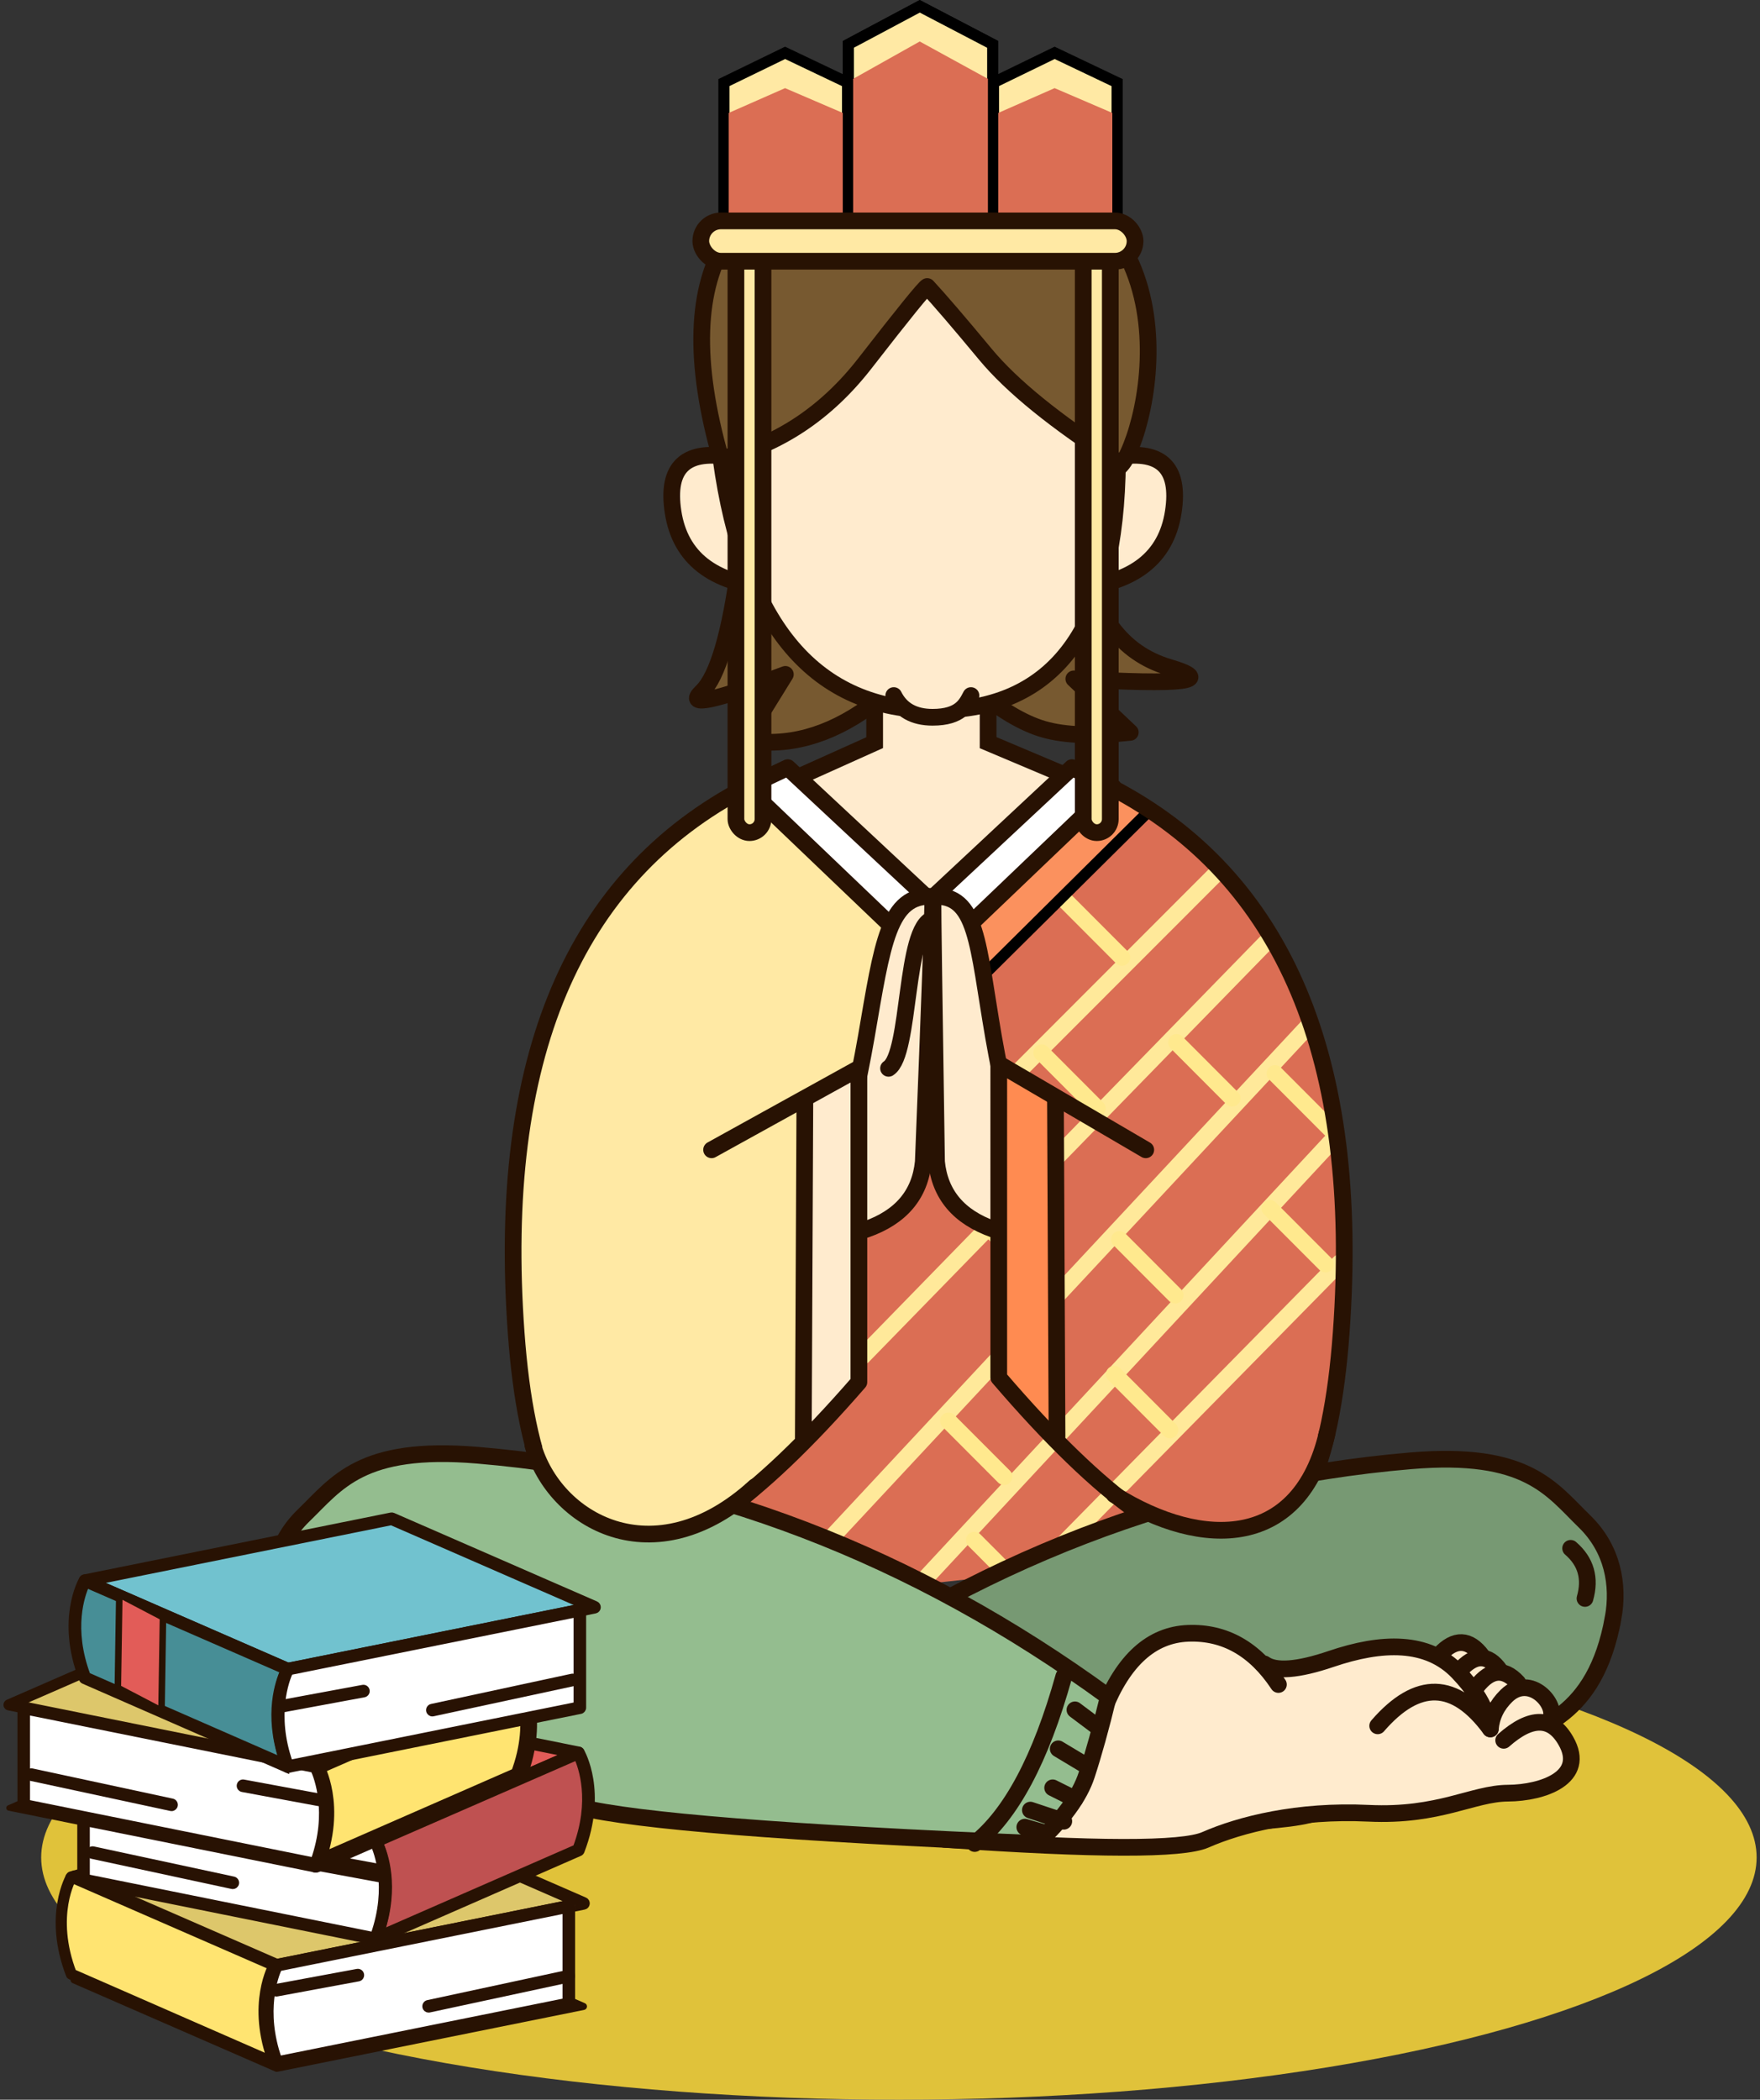 <svg xmlns="http://www.w3.org/2000/svg" xmlns:xlink="http://www.w3.org/1999/xlink" width="316" height="377" viewBox="0 0 316 377">
    <rect x="0" y="0" width="316" height="377" fill="#333333" stroke="none"/>
    <defs>
        <path id="oswcl6j4xa" d="M0.071 1.057L92.815 1.057 92.815 29.321 0.071 29.321z"/>
    </defs>
    <g fill="none" fill-rule="evenodd">
        <g>
            <g transform="translate(-26 -207) translate(26.394 207)">
                <ellipse cx="161" cy="333.5" fill="#E0C23A" rx="154" ry="43.5"/>
                <g>
                    <path fill="#FFEBCE" stroke="#281203" stroke-width="3" d="M109.041 0L109.041 11.342 94.368 17.941 119.092 43.715 145.043 17.941 129.411 11.342 129.411 0z" transform="translate(47.606 122)"/>
                    <path fill="#FFE9A4" d="M85.992 19.343c-23.783 10.29-37.74 33.964-41.868 71.022-6.193 55.587 16.815 73.518 29.342 64.552 8.35-5.976 15.318-11.691 20.902-17.145l26.36 18.41 24.315-22.023-14.381-91.642h-16.286L85.992 19.343z" transform="translate(47.606 122)"/>
                    <path fill="#DB6E54" d="M151.903 19.343l-43.606 37.97-2.088 68.358-29.575 31.44 41 5.33 57.812-6.26c17.753-5.756 22.055-37.157 12.907-94.202-8.605-20.53-20.755-34.741-36.45-42.636z" transform="translate(47.606 122)"/>
                    <g>
                        <path stroke="#FFE99A" stroke-linecap="round" stroke-linejoin="round" stroke-width="3" d="M71.029 14.894L6.514 79.477M79.825 27.416L7.237 101.887M87.061 42.776L.722 135.4M92.076 62.557L17.474 142.847M92.853 85.131L36.086 142.847" transform="translate(47.606 122) translate(99.694 19.594)"/>
                        <path stroke="#FFE98E" stroke-linecap="round" stroke-linejoin="round" stroke-width="3" d="M43.75 20.29L53.741 30.303M63.539 45.568L73.53 55.582M53.302 80.942L63.293 90.956M81.22 51.154L91.211 61.167M39.343 47.43L49.334 57.444M30.037 79.081L40.028 89.094M22.592 113.524L32.583 123.537M52.371 105.146L62.362 115.159M80.29 75.357L90.281 85.37M27.245 134.934L37.236 144.948" transform="translate(47.606 122) translate(99.694 19.594)"/>
                        <path fill="#FB915E" d="M27.16 24.158L28.924 32.91 58.905 4.178 52.209 0.26z" transform="translate(47.606 122) translate(99.694 19.594)"/>
                    </g>
                    <path fill="#FFF" stroke="#281203" stroke-linejoin="round" stroke-width="3" d="M93.436 15.825L121.193 41.747 114.451 46.545 85.992 19.343z" transform="translate(47.606 122)"/>
                    <path fill="#FFF" stroke="#281203" stroke-linejoin="round" stroke-width="3" d="M124.146 15.825L151.903 41.747 145.161 46.545 116.703 19.343z" transform="translate(47.606 122) matrix(-1 0 0 1 268.606 0)"/>
                    <path stroke="#000" stroke-linecap="round" stroke-linejoin="round" stroke-width="2" d="M158.142 23.772L127.916 53.75" transform="translate(47.606 122)"/>
                    <path fill="#FFEBCE" stroke="#281203" stroke-width="3" d="M119.495 38.953c0 2.89-.575 18.772-1.723 47.648-.586 5.881-4 9.923-10.245 12.124-9.367 3.302-2.906-17.673 0-34.493 2.906-16.82 3.974-25.744 11.968-25.279z" transform="translate(47.606 122)"/>
                    <path fill="#FFEBCE" stroke="#281203" stroke-width="3" d="M119.495 38.953c0 2.89.218 18.772.654 47.648.585 5.881 4 9.923 10.245 12.124 9.366 3.302 2.906-17.673 0-34.493-2.906-16.82-2.906-25.744-10.9-25.279z" transform="translate(47.606 122)"/>
                    <path fill="#FFEBCE" d="M96.229 74.472L106.816 69.072 106.816 125.22 96.229 135.911z" transform="translate(47.606 122)"/>
                    <path fill="#FF8B51" d="M130.662 75.217L141.248 69.817 141.248 125.965 130.662 136.656z" transform="translate(47.606 122) matrix(-1 0 0 1 271.91 0)"/>
                    <path stroke="#281203" stroke-linecap="round" stroke-linejoin="round" stroke-width="3" d="M85.992 19.343C54.896 35.51 41.122 68.145 44.67 117.247c3.548 49.102 24.061 52.072 61.54 8.907V69.817L79.762 84.446M151.485 19.343c31.097 16.167 44.871 48.802 41.323 97.904-3.548 49.102-24.042 51.8-61.484 8.094V69.004l26.391 15.442M96.509 75.427L96.229 136.631" transform="translate(47.606 122)"/>
                    <path stroke="#281203" stroke-linecap="round" stroke-linejoin="round" stroke-width="3" d="M141.784 75.427L141.504 135.911" transform="translate(47.606 122) matrix(-1 0 0 1 283.288 0)"/>
                    <g>
                        <path fill="#779973" stroke="#281203" stroke-width="3" d="M241.536 29.84c1.067-5.92-.076-12.373-5.126-17.288-6.005-5.844-10.316-12.675-31.235-10.9-40.563 3.443-78.32 17.987-113.274 43.634.832 6.171 2.131 10.884 3.899 14.139 1.768 3.254 12.73 5.184 32.886 5.79 5.169 2.358 9.2 3.393 12.097 3.103 15.764-1.573 38.155-1.12 46.108-3.102 16.5-4.113 27.599-8.813 34.88-12.585 5.881-3.048 16.506-4.69 19.765-22.791z" transform="translate(47.606 122) translate(.099 138.634)"/>
                        <g>
                            <path fill="#FFEBCE" d="M23.073 24.928c-2.386 12.872-4.362 22.14-5.928 27.803-1.111 4.018 8.131-1.42 21.273-4.06 4.1-.824 11.048-4.338 20.846-10.542 9.498-2.184 16.722-4.21 21.673-6.08 4.952-1.87 12.391-5.38 22.319-10.532 3.105-1.56 4.342-3.765 3.71-6.616-.632-2.852-2.285-4.21-4.96-4.074-.55-1.699-.857-2.737-.92-3.115-.212-1.245-1.517-1.664-3.405-1.793-4.12-.281-3.62-3.38-6.766-2.498-3.144.882-3.167-1.922-4.48-1.554-1.313.369 2.04-2.084-3.538-1.244-2.535.382-2.118 2.148-4.072 2.661-1.594.419-4.754.625-9.482.62L55.8 11.849c-4.506 1.871-7.368 2.023-8.587.455-1.828-2.352-9.25-5.84-15.854-1.362-4.402 2.985-7.165 7.647-8.287 13.986z" transform="translate(47.606 122) translate(.099 138.634) rotate(14 9.02 554.577)"/>
                            <path stroke="#281203" stroke-linecap="round" stroke-linejoin="round" stroke-width="3" d="M22.923 27.312c1.268-9.48 5.066-15.138 11.392-16.972 6.326-1.834 12.31-.169 17.949 4.996M48.903 12.362c2.284.92 6.1-.34 11.448-3.778 8.023-5.159 15.977-7.459 22.717-3.172 6.74 4.286 7.265 7.517 8.046 8.459M71.355 18.224c4.938-9.741 11.524-11.193 19.76-4.353" transform="translate(47.606 122) translate(.099 138.634) rotate(14 9.02 554.577)"/>
                            <path stroke="#281203" stroke-linecap="round" stroke-linejoin="round" stroke-width="3" d="M93.933 15.273c3.714-5.397 7.329-6.268 10.845-2.614 5.273 5.482-1.706 10.075-7.82 11.64-6.115 1.566-10.906 7.068-23.408 9.556C61.05 36.343 51.68 41.4 46.288 45.567c-3.595 2.777-18.74 6.527-45.436 11.248M79.047 3.124c1.949-3.545 4.437-4.07 7.464-1.576M83.19 5.106C85.08 1.464 87.42.849 90.21 3.258M86.542 7.973c1.62-4.4 4.065-5.518 7.335-3.352" transform="translate(47.606 122) translate(.099 138.634) rotate(14 9.02 554.577)"/>
                            <path stroke="#281203" stroke-linecap="round" stroke-linejoin="round" stroke-width="3" d="M91.114 13.87c-.357-2.25.101-4.408 1.375-6.471 3.161-5.118 9.515-.533 8.627 2.253" transform="translate(47.606 122) translate(.099 138.634) rotate(14 9.02 554.577)"/>
                        </g>
                        <path fill="#94BD8F" stroke="#281203" stroke-width="3" d="M1.266 28.663c-1.066-5.884.076-12.296 5.126-17.18C12.398 5.675 16.71-1.114 37.628.65 78.19 4.072 115.948 18.526 150.9 44.013c-1.344 5.53-2.644 10.214-3.898 14.05-1.254 3.837-4.243 7.938-8.966 12.303-44.605-1.852-71.98-4.034-82.125-6.547-16.501-4.088-27.6-8.758-34.88-12.507-5.882-3.029-16.506-4.66-19.766-22.65z" transform="translate(47.606 122) translate(.099 138.634)"/>
                        <path stroke="#281203" stroke-linecap="round" stroke-linejoin="round" stroke-width="3" d="M142.901 40.366c-4.13 14.812-9.463 24.812-16 30M148.901 49.366L144.901 46.366M146.901 56.366L141.901 53.366M144.901 62.366L140.901 60.366M142.901 66.366L136.901 64.366M138.901 68.3L135.901 67.432M10.901 17.366c-2.397 1.348-3.357 4.015-2.881 8M233.901 17.366c2.752 2.375 3.61 5.375 2.577 9" transform="translate(47.606 122) translate(.099 138.634)"/>
                    </g>
                    <path stroke="#281203" stroke-linecap="round" stroke-linejoin="round" stroke-width="3" d="M111.534 69.817c4.02-2.565 2.812-25.381 7.96-26.808" transform="translate(47.606 122)"/>
                    <path fill="#DB6E54" stroke="#281203" stroke-linecap="round" stroke-linejoin="round" stroke-width="3" d="M190.29 135.276c-4.796 20.713-22.203 21.119-38.224 11.097" transform="translate(47.606 122)"/>
                    <path fill="#FFE9A4" stroke="#281203" stroke-linecap="round" stroke-linejoin="round" stroke-width="3" d="M47.675 137.5c3.806 13.464 21.69 24.057 39.903 7.436" transform="translate(47.606 122)"/>
                </g>
                <g transform="translate(119.606)">
                    <path fill="#775930" stroke="#281203" stroke-linejoin="round" stroke-width="3" d="M12.78 101.01c-1.665 12.746-3.93 20.487-6.794 23.221-2.865 2.735 2.142 1.686 15.02-3.147l-7.296 11.8c7.52 1.323 14.983-.686 22.39-6.028s-.367-13.957-23.32-25.847zM74.255 98.667c1.903 11.555 7.1 18.597 15.594 21.126s2.81 3.228-17.05 2.096l10.138 9.603c-6.577.733-11.764.548-15.56-.557-3.797-1.104-8.061-3.669-12.794-7.693l19.672-24.575z"/>
                    <path fill="#FFEBCE" stroke="#281203" stroke-width="3" d="M11.668 82.167C3.194 80.504-.412 83.762.848 91.943c1.26 8.18 7.08 12.737 17.46 13.67l-6.64-23.446zM79.836 82.167c8.474-1.663 12.08 1.595 10.82 9.776-1.26 8.18-7.08 12.737-17.46 13.67l6.64-23.446z"/>
                    <path fill="#775930" stroke="#281203" stroke-width="3" d="M9.453 82.488c-10.027-35.075 1.695-53.049 35.165-53.92 50.205-1.309 43.416 42.79 37.394 53.92-4.015 7.42-28.202 7.42-72.56 0z"/>
                    <path fill="#FFEBCE" stroke="#281203" stroke-linejoin="round" stroke-width="3" d="M9.453 82.368c4.14 30.098 16.979 45.147 38.517 45.147 21.538 0 32.429-14.89 32.672-44.672C69.59 75.758 61.68 69.346 56.917 63.606c-4.763-5.739-8.244-9.794-10.443-12.165-.495.234-4.217 4.826-11.168 13.777-6.95 8.951-15.568 14.668-25.853 17.15z"/>
                    <g fill="#FFE9A4" stroke="#000" stroke-width="2">
                        <path d="M1 14.827v24.198h22.198V14.832L11.981 9.487 1 14.827zM23.337 7.965v31.06h25.92V7.971L36.161 1.13 23.337 7.965z" transform="translate(8.98)"/>
                        <path d="M23.337 7.965v31.06h25.92V7.971L36.161 1.13 23.337 7.965zM49.396 14.827v24.198h22.198V14.832L60.377 9.487l-10.981 5.34z" transform="translate(8.98)"/>
                    </g>
                    <path fill="#DB6E54" d="M10.84 20.277L20.954 15.824 31.316 20.277 31.316 40.025 10.84 40.025zM33.177 14.16L45.134 7.447 57.375 14.16 57.375 40.025 33.177 40.025zM59.237 20.277L69.35 15.824 79.712 20.277 79.712 40.025 59.237 40.025z"/>
                    <rect width="4.861" height="104.459" x="12.133" y="45.041" fill="#FFE9A4" stroke="#281203" stroke-width="3" rx="2.431"/>
                    <rect width="4.861" height="104.459" x="74.489" y="45.041" fill="#FFE9A4" stroke="#281203" stroke-width="3" rx="2.431"/>
                    <rect width="77.97" height="7.239" x="5.826" y="39.664" fill="#FFE9A4" stroke="#281203" stroke-width="3" rx="3.619"/>
                    <path fill="#FFEBCE" stroke="#281203" stroke-linecap="round" stroke-linejoin="round" stroke-width="3" d="M40.47 124.885c1.302 2.6 3.625 3.901 6.969 3.901 5.016 0 6.052-2.308 6.893-3.901"/>
                </g>
                <g>
                    <path fill="#FFF" d="M13 83.114L67.781 72 104 87.886 49.22 99z" transform="translate(.606 272)"/>
                    <g>
                        <path fill="#281203" d="M14.36 83.705L48.759 98.71l52.92-10.679L67.28 73.026l-52.92 10.679zM48.69 100c-.086 0-.17-.018-.25-.052L12.026 84.062c-.252-.11-.403-.371-.374-.646.028-.275.23-.499.5-.553l55.077-11.114c.125-.026.254-.012.37.04l36.416 15.886c.251.11.403.37.374.645-.029.275-.231.5-.5.553L48.812 99.987c-.04.009-.082.013-.123.013z" transform="translate(.606 272)"/>
                        <path fill="#DDC76B" d="M12.273 64.977L67.35 53.863 103.765 69.749 48.689 80.863z" transform="translate(.606 272)"/>
                        <path fill="#281203" stroke="#281203" d="M14.36 65.2l34.398 15.005 52.92-10.68L67.28 54.522 14.361 65.2zm34.33 16.294c-.086 0-.17-.017-.25-.052L12.026 65.556c-.252-.11-.403-.37-.374-.646.028-.274.23-.498.5-.552l55.077-11.115c.125-.025.254-.011.37.04l36.416 15.886c.251.11.403.371.374.646-.029.275-.231.499-.5.553L48.812 81.482c-.04.008-.082.012-.123.012h0z" transform="translate(.606 272)"/>
                        <path fill="#FFE471" stroke="#281203" stroke-linejoin="round" stroke-width="2" d="M11.805 65s-4.06 6.895 0 17.454L48.22 98.392c-4.062-10.559 0-17.506 0-17.506L11.805 65z" transform="translate(.606 272)"/>
                        <path fill="#FFF" d="M102.154 87.505V70l-52.44 10.583s-3.855 7.155 0 17.505l52.44-10.583z" transform="translate(.606 272)"/>
                        <path fill="#281203" stroke="#281203" d="M49.117 81.42c-.597 1.32-3.048 7.615-.024 16.223l51.412-10.375V71.05L49.117 81.42zM48.689 99c-.257 0-.493-.16-.586-.41-3.91-10.499-.127-17.726.036-18.029.09-.164.245-.28.427-.317l52.442-10.583c.184-.037.374.01.519.13.145.12.23.3.23.49v17.505c0 .3-.211.56-.504.619L48.812 98.988c-.041.008-.083.012-.123.012h0z" transform="translate(.606 272)"/>
                        <path fill="#E25C58" d="M101.13 82.808L75.951 88.226" transform="translate(.606 272)"/>
                        <path fill="#281203" stroke="#281203" d="M75.95 88.858c-.288 0-.548-.203-.61-.5-.073-.341.143-.677.48-.75L101 82.19c.338-.072.67.145.742.486.073.341-.143.677-.481.75l-25.18 5.418c-.043.01-.087.014-.13.014" transform="translate(.606 272)"/>
                        <path fill="#E25C58" d="M47.281 85.517L61.907 82.808" transform="translate(.606 272)"/>
                        <path fill="#281203" stroke="#281203" d="M48.625 85.972c-.296 0-.559-.213-.615-.517-.062-.343.163-.672.503-.736L63.14 82.01c.34-.062.666.164.728.508.063.343-.162.672-.502.735l-14.627 2.709c-.038.007-.076.01-.114.01" transform="translate(.606 272)"/>
                        <path fill="#FFF" d="M102.857 60.23L47.78 49.115 11.364 65.002 66.441 76.115z" transform="translate(.606 272)"/>
                        <path fill="#281203" d="M13.452 64.779l52.92 10.678 34.397-15.004-52.92-10.68-34.397 15.006zm52.99 11.968c-.042 0-.083-.004-.124-.012L11.242 65.62c-.269-.054-.471-.278-.5-.553-.029-.275.123-.537.374-.646l36.415-15.887c.117-.05.247-.065.372-.04l55.077 11.116c.268.054.47.278.5.552.028.275-.123.537-.375.646L66.69 76.695c-.08.034-.164.052-.249.052z" transform="translate(.606 272)"/>
                        <path fill="#E25C58" d="M102.857 42.724L47.78 31.61 11.364 47.495 66.441 58.61z" transform="translate(.606 272)"/>
                        <path fill="#281203" stroke="#281203" d="M13.452 47.273l52.92 10.68 34.397-15.006-52.92-10.68-34.397 15.006zm52.99 11.969c-.042 0-.083-.004-.124-.012L11.242 48.115c-.269-.054-.471-.278-.5-.553-.029-.275.123-.537.374-.646L47.531 31.03c.117-.051.247-.065.372-.04l55.077 11.115c.268.054.47.278.5.552.028.275-.123.537-.375.646L66.69 59.19c-.08.034-.164.052-.249.052h0z" transform="translate(.606 272)"/>
                        <path fill="#BF5151" d="M102.857 42.724s4.06 6.896 0 17.454L66.44 76.115c4.061-10.558 0-17.505 0-17.505l36.416-15.886z" transform="translate(.606 272)"/>
                        <path fill="#281203" stroke="#281203" d="M67.301 58.923c.864 1.876 2.96 7.739.22 16.031l34.846-15.25c3.154-8.426.974-14.453.196-16.164L67.301 58.923zm-.86 17.824c-.159 0-.315-.061-.434-.176-.182-.177-.24-.447-.15-.684 3.907-10.155.084-16.889.045-16.956-.091-.156-.112-.344-.056-.516.056-.172.182-.312.347-.384l36.415-15.887c.29-.126.626-.015.787.257.172.293 4.169 7.284.045 18.005-.06.157-.18.284-.334.35L66.69 76.696c-.08.035-.165.052-.249.052h0z" transform="translate(.606 272)"/>
                        <path fill="#FFF" d="M14 65.532V48.027L66.44 58.61s3.855 7.155 0 17.505L14 65.532z" transform="translate(.606 272)"/>
                        <path fill="#281203" stroke="#281203" d="M14.625 65.015L66.037 75.39c3.034-8.634.578-14.904-.022-16.222l-51.39-10.37v16.217zM66.44 76.747c-.04 0-.082-.004-.123-.012L13.876 66.152c-.292-.06-.503-.319-.503-.62V48.027c0-.189.085-.368.23-.488.145-.12.335-.168.519-.131l52.442 10.583c.182.037.338.153.427.318.163.302 3.946 7.529.036 18.029-.093.25-.33.41-.586.41h0z" transform="translate(.606 272)"/>
                        <path fill="#E25C58" d="M13.999 60.556L39.177 65.974" transform="translate(.606 272)"/>
                        <path fill="#281203" stroke="#281203" d="M40.805 66.682c-.043 0-.087-.005-.131-.014l-25.178-5.42c-.339-.072-.554-.407-.482-.748.072-.341.405-.558.742-.486l25.178 5.418c.339.073.554.409.482.75-.063.297-.322.5-.611.5" transform="translate(.606 272)"/>
                        <path fill="#E25C58" d="M67.849 63.264L53.222 60.556" transform="translate(.606 272)"/>
                        <path fill="#281203" stroke="#281203" stroke-width="2" d="M67.254 64.972c-.037 0-.075-.004-.114-.01l-14.627-2.71c-.34-.063-.565-.392-.503-.735.063-.343.39-.568.73-.507l14.626 2.709c.34.063.566.392.503.735-.056.304-.319.518-.615.518" transform="translate(.606 272)"/>
                        <path fill="#FFF" stroke="#281203" stroke-linejoin="round" d="M92.118 47.84L37.041 36.725 0.626 52.612 55.702 63.726z" transform="translate(.606 272)"/>
                        <path fill="#DDC76B" stroke="#281203" stroke-linejoin="round" stroke-width="2" d="M92.118 29.335L37.041 18.22 0.626 34.107 55.702 45.221z" transform="translate(.606 272)"/>
                        <path fill="#FFE471" stroke="#281203" stroke-linejoin="round" stroke-width="3" d="M92.118 29.335s4.06 6.895 0 17.453L55.702 62.726c4.062-10.558 0-17.505 0-17.505l36.416-15.886z" transform="translate(.606 272)"/>
                        <path fill="#281203" d="M91.825 30.15L56.562 45.534c.864 1.877 2.96 7.74.22 16.032l34.846-15.25c3.154-8.427.975-14.453.197-16.164M55.268 63.18c-.182-.176-.24-.446-.15-.684 3.893-10.118.083-16.89.045-16.956-.091-.156-.112-.344-.056-.516.056-.172.182-.312.347-.384L91.87 28.755c.288-.126.625-.016.786.257.172.292 4.169 7.283.046 18.005-.06.157-.182.284-.335.35L55.951 63.306c-.08.035-.165.052-.249.052-.159 0-.315-.06-.434-.176" transform="translate(.606 272)"/>
                        <path fill="#FFF" d="M3.261 52.143V34.638l52.441 10.583s3.855 7.155 0 17.505L3.261 52.143z" transform="translate(.606 272)"/>
                        <path fill="#281203" stroke="#281203" d="M3.887 35.408v16.218L55.298 62c3.025-8.607.574-14.902-.023-16.222L3.887 35.408zm51.692 27.937L3.138 52.762c-.293-.058-.503-.318-.503-.619V34.638c0-.19.084-.369.23-.488.144-.12.334-.169.519-.131L55.824 44.6c.183.037.34.153.428.318.163.303 3.946 7.53.036 18.03-.093.25-.33.409-.586.409-.04 0-.081-.004-.123-.013h0z" transform="translate(.606 272)"/>
                        <path fill="#E25C58" d="M3.261 47.165L28.44 52.584" transform="translate(.606 272)"/>
                        <path fill="#281203" stroke="#281203" d="M29.806 52.682c.289 0 .548-.204.611-.5.072-.342-.143-.677-.482-.75L4.756 46.014c-.337-.072-.67.145-.742.486-.072.34.143.676.482.749l25.179 5.418c.043.01.087.015.13.015" transform="translate(.606 272)"/>
                        <path fill="#E25C58" d="M57.111 49.874L42.484 47.165" transform="translate(.606 272)"/>
                        <path fill="#281203" stroke="#281203" d="M57.253 51.972c.297 0 .56-.213.615-.517.063-.343-.162-.672-.502-.736L42.739 48.01c-.34-.062-.666.164-.729.508-.062.343.163.672.503.735l14.627 2.709c.038.007.076.01.113.01" transform="translate(.606 272)"/>
                        <path fill="#71C2CF" d="M14.252 11.803L69.329 0.689 105.745 16.575 50.668 27.689z" transform="translate(.606 272)"/>
                        <g transform="translate(.606 272) translate(13.556)">
                            <path fill="#281203" stroke="#281203" d="M55.705 1.347L2.785 12.026l34.397 15.006 52.92-10.68L55.705 1.347zm-18.84 26.922L.447 12.383c-.25-.11-.402-.371-.373-.646.028-.275.23-.5.5-.553L55.65.07c.125-.026.254-.012.371.04l36.416 15.885c.251.11.402.371.374.646-.029.275-.231.499-.5.553L37.236 28.309c-.041.008-.082.012-.123.012-.085 0-.17-.017-.249-.052h0z"/>
                        </g>
                        <path fill="#478E96" d="M14.252 11.803s-4.06 6.896 0 17.454l36.416 15.938c-4.06-10.559 0-17.506 0-17.506L14.252 11.803z" transform="translate(.606 272)"/>
                        <path fill="#281203" stroke="#281203" d="M14.546 12.62c-.778 1.71-2.958 7.737.197 16.163l34.845 15.25c-2.74-8.292-.644-14.155.22-16.03L14.546 12.618zm35.873 33.154L14.003 29.836c-.153-.067-.274-.193-.334-.35-4.124-10.722-.127-17.713.045-18.005.161-.273.497-.384.787-.257L50.917 27.11c.164.072.29.212.346.384.056.172.035.36-.056.516-.039.067-3.862 6.8.045 16.956.091.238.032.507-.15.684-.119.115-.275.176-.434.176-.084 0-.169-.017-.249-.052h0z" transform="translate(.606 272)"/>
                        <path fill="#FFF" d="M103.11 34.612V17.106L50.668 27.69s-3.854 7.155 0 17.506l52.442-10.583z" transform="translate(.606 272)"/>
                        <path fill="#281203" stroke="#281203" d="M102.484 17.877l-51.39 10.37c-.6 1.318-3.056 7.588-.022 16.222l51.412-10.375V17.877zm-52.402 27.54c-3.91-10.5-.126-17.726.036-18.029.09-.165.246-.28.427-.318l52.442-10.583c.184-.037.375.011.52.131.145.12.229.3.229.489v17.505c0 .3-.21.56-.503.619L50.79 45.814c-.041.008-.082.012-.123.012-.256 0-.493-.16-.586-.41h0z" transform="translate(.606 272)"/>
                        <path fill="#E25C58" d="M103.11 29.635L77.932 35.053" transform="translate(.606 272)"/>
                        <path fill="#281203" stroke="#281203" d="M76.625 35.682c.044 0 .088-.005.131-.014l25.178-5.419c.339-.073.554-.408.482-.75-.072-.34-.405-.557-.742-.485l-25.178 5.418c-.339.073-.554.409-.482.75.063.296.322.5.611.5" transform="translate(.606 272)"/>
                        <path fill="#E25C58" d="M49.26 32.343L63.887 29.635" transform="translate(.606 272)"/>
                        <path fill="#281203" stroke="#281203" d="M49.625 34.972c.038 0 .076-.004.114-.01l14.627-2.71c.34-.063.565-.392.503-.735-.063-.343-.39-.568-.729-.507L49.513 33.72c-.34.063-.565.392-.503.735.056.304.319.518.615.518" transform="translate(.606 272)"/>
                        <path fill="#E25C58" d="M20.416 14.645L20.153 31.278 28.002 34.792 28.266 18.159z" transform="translate(.606 272)"/>
                        <path fill="#281203" d="M27.426 34.192l.245-15.451-6.679-3.496-.244 15.452 6.678 3.495zm1.425-16.023l-.263 16.633c-.006.326-.272.586-.595.58l-7.85-3.514c-.322-.005-.58-.274-.575-.6l.263-16.632c.005-.327.272-.587.595-.582l7.849 3.515c.323.005.581.274.576.6z" transform="translate(.606 272)"/>
                    </g>
                </g>
            </g>
        </g>
    </g>
</svg>
